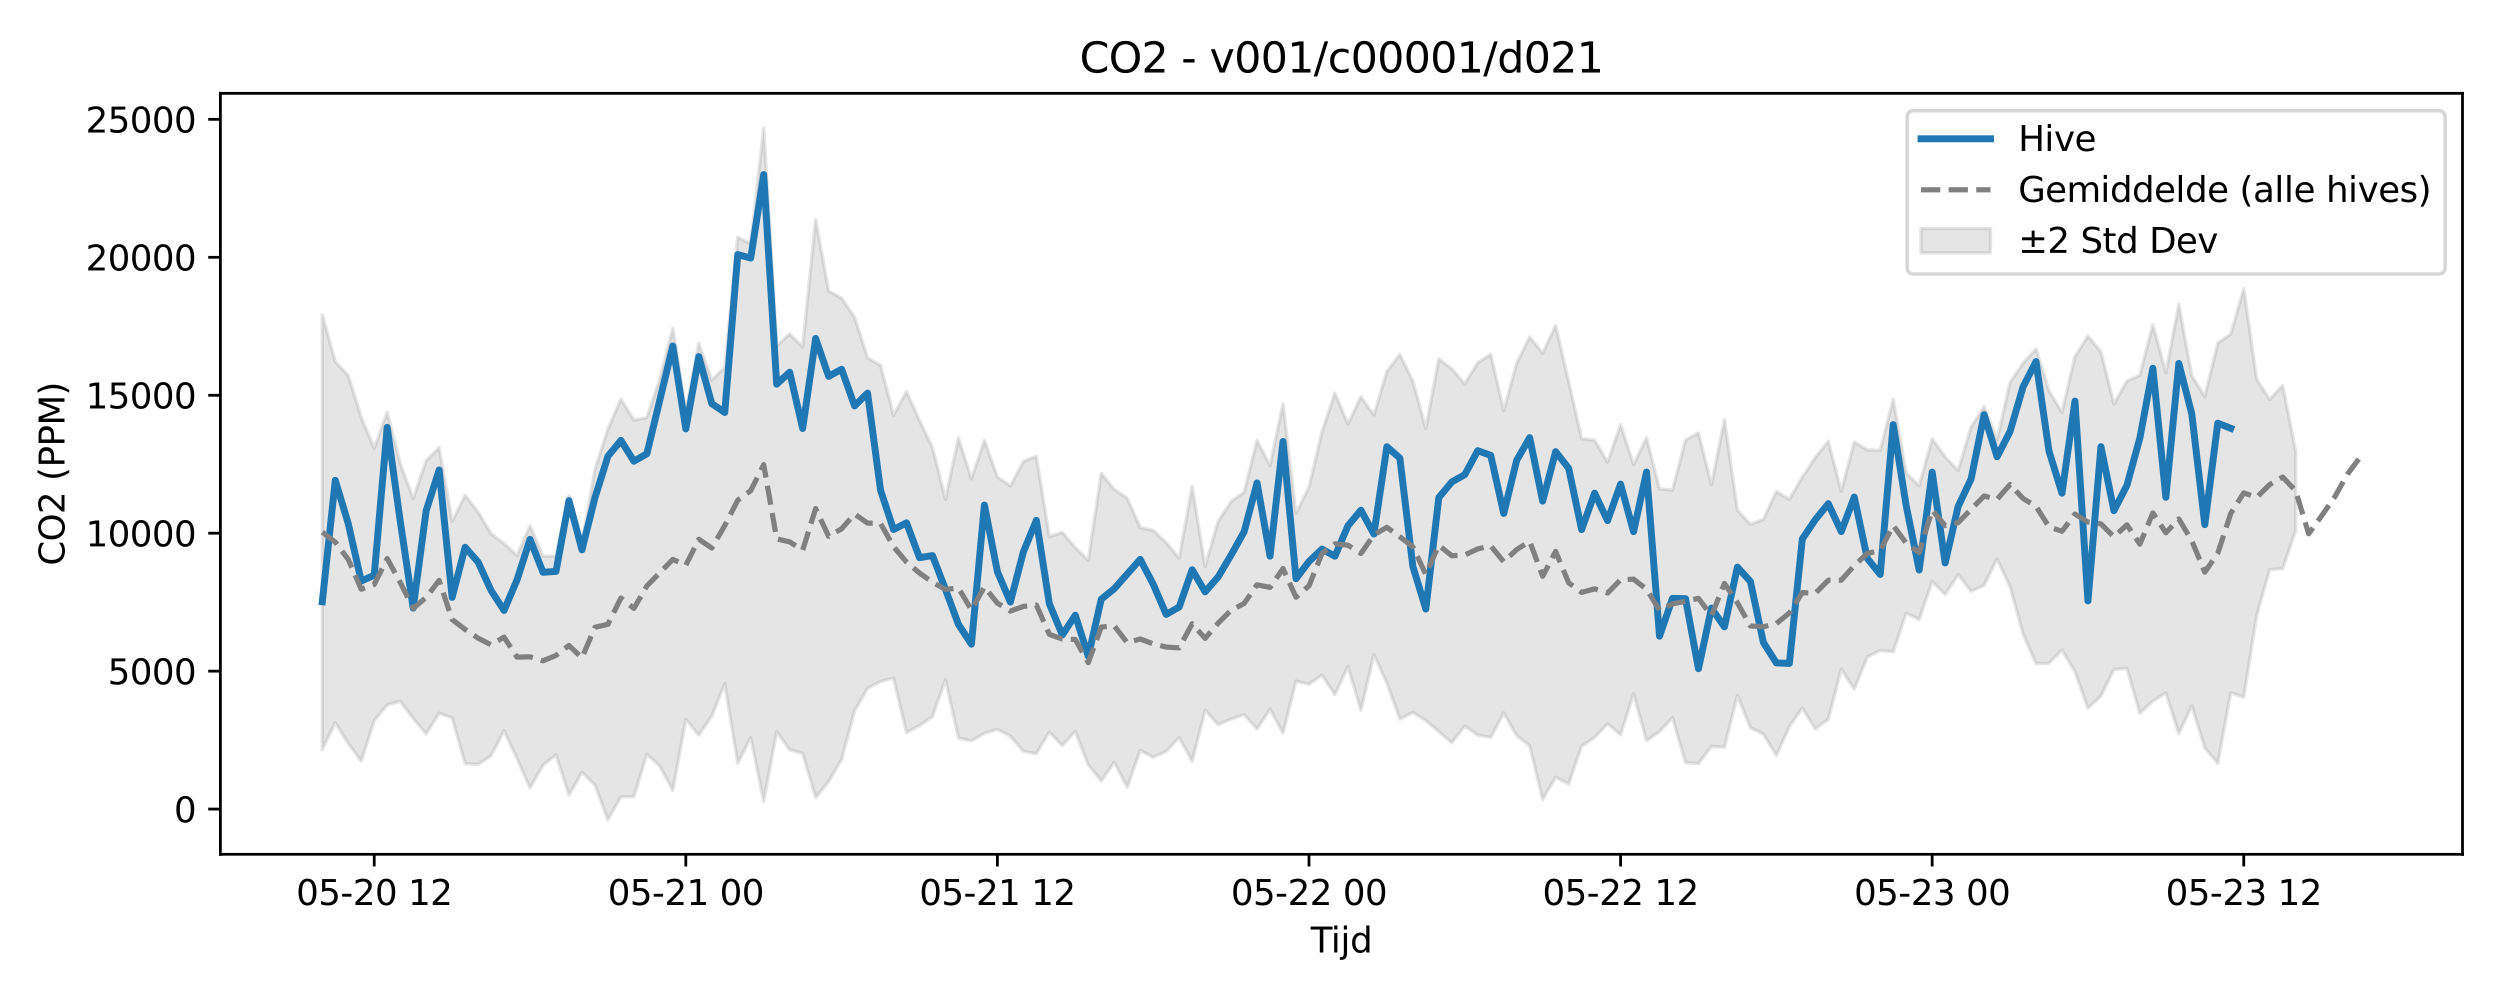 <?xml version="1.0" encoding="utf-8" standalone="no"?>
<!DOCTYPE svg PUBLIC "-//W3C//DTD SVG 1.1//EN"
  "http://www.w3.org/Graphics/SVG/1.1/DTD/svg11.dtd">
<svg xmlns:xlink="http://www.w3.org/1999/xlink" width="720pt" height="288pt" viewBox="0 0 720 288" xmlns="http://www.w3.org/2000/svg" version="1.1">
 <defs>
  <style type="text/css">*{stroke-linejoin: round; stroke-linecap: butt}</style>
 </defs>
 <g id="figure_1">
  <g id="patch_1">
   <path d="M 0 288 
L 720 288 
L 720 0 
L 0 0 
z
" style="fill: #ffffff"/>
  </g>
  <g id="axes_1">
   <g id="patch_2">
    <path d="M 63.47 246.04 
L 709.2 246.04 
L 709.2 26.88 
L 63.47 26.88 
z
" style="fill: #ffffff"/>
   </g>
   <g id="FillBetweenPolyCollection_1">
    <defs>
     <path id="m0774584aab" d="M 92.821 -197.348 
L 92.821 -72.159 
L 96.56 -79.857 
L 100.299 -73.9 
L 104.038 -68.796 
L 107.777 -80.444 
L 111.516 -84.977 
L 115.256 -86.015 
L 118.995 -81.113 
L 122.734 -76.592 
L 126.473 -82.599 
L 130.212 -81.262 
L 133.951 -68.085 
L 137.69 -67.87 
L 141.429 -70.336 
L 145.168 -77.549 
L 148.907 -69.512 
L 152.646 -61.059 
L 156.385 -67.596 
L 160.124 -70.6 
L 163.863 -58.999 
L 167.602 -65.583 
L 171.341 -61.902 
L 175.08 -51.922 
L 178.819 -58.474 
L 182.558 -58.574 
L 186.297 -70.798 
L 190.036 -67.307 
L 193.775 -60.344 
L 197.514 -80.841 
L 201.253 -76.312 
L 204.992 -81.782 
L 208.731 -91.081 
L 212.47 -68.21 
L 216.209 -75.585 
L 219.948 -57.185 
L 223.687 -77.263 
L 227.426 -72.052 
L 231.165 -71.029 
L 234.904 -58.283 
L 238.643 -62.899 
L 242.382 -69.274 
L 246.121 -83.303 
L 249.861 -89.756 
L 253.6 -91.736 
L 257.339 -92.7 
L 261.078 -77.012 
L 264.817 -79.043 
L 268.556 -81.582 
L 272.295 -92.284 
L 276.034 -75.438 
L 279.773 -74.632 
L 283.512 -76.808 
L 287.251 -77.941 
L 290.99 -75.975 
L 294.729 -71.598 
L 298.468 -70.934 
L 302.207 -77.173 
L 305.946 -73.251 
L 309.685 -77.37 
L 313.424 -67.697 
L 317.163 -63.11 
L 320.902 -68.499 
L 324.641 -61.257 
L 328.38 -71.893 
L 332.119 -69.884 
L 335.858 -71.6 
L 339.597 -75.577 
L 343.336 -68.783 
L 347.075 -83.441 
L 350.814 -79.294 
L 354.553 -80.9 
L 358.292 -82.152 
L 362.031 -78.029 
L 365.77 -83.745 
L 369.509 -76.859 
L 373.248 -91.837 
L 376.987 -90.915 
L 380.726 -93.556 
L 384.465 -87.937 
L 388.205 -96.091 
L 391.944 -83.481 
L 395.683 -99.398 
L 399.422 -91.257 
L 403.161 -80.893 
L 406.9 -82.843 
L 410.639 -80.51 
L 414.378 -77.289 
L 418.117 -74.078 
L 421.856 -78.895 
L 425.595 -76.293 
L 429.334 -75.614 
L 433.073 -82.674 
L 436.812 -76.112 
L 440.551 -73.192 
L 444.29 -57.764 
L 448.029 -64.152 
L 451.768 -62.203 
L 455.507 -73.1 
L 459.246 -75.61 
L 462.985 -79.529 
L 466.724 -76.381 
L 470.463 -88.206 
L 474.202 -74.687 
L 477.941 -77.323 
L 481.68 -81.313 
L 485.419 -68.361 
L 489.158 -68.074 
L 492.897 -73.038 
L 496.636 -72.796 
L 500.375 -87.736 
L 504.114 -78.456 
L 507.853 -76.563 
L 511.592 -70.4 
L 515.331 -78.723 
L 519.07 -84.074 
L 522.809 -78.067 
L 526.549 -80.875 
L 530.288 -95.287 
L 534.027 -89.508 
L 537.766 -98.753 
L 541.505 -100.675 
L 545.244 -100.31 
L 548.983 -111.386 
L 552.722 -109.603 
L 556.461 -120.545 
L 560.2 -116.781 
L 563.939 -122.515 
L 567.678 -117.712 
L 571.417 -119.445 
L 575.156 -127.027 
L 578.895 -119.003 
L 582.634 -105.485 
L 586.373 -96.894 
L 590.112 -96.974 
L 593.851 -100.795 
L 597.59 -94.563 
L 601.329 -84.042 
L 605.068 -87.558 
L 608.807 -95.163 
L 612.546 -95.51 
L 616.285 -82.598 
L 620.024 -86.057 
L 623.763 -88.437 
L 627.502 -76.693 
L 631.241 -84.758 
L 634.98 -72.583 
L 638.719 -68.153 
L 642.458 -88.482 
L 646.197 -87.21 
L 649.936 -110.799 
L 653.675 -123.943 
L 657.414 -124.23 
L 661.154 -135.185 
L 661.154 -158.055 
L 661.154 -158.055 
L 657.414 -176.998 
L 653.675 -172.966 
L 649.936 -178.722 
L 646.197 -204.891 
L 642.458 -191.78 
L 638.719 -189.149 
L 634.98 -173.819 
L 631.241 -179.712 
L 627.502 -200.389 
L 623.763 -180.67 
L 620.024 -194.494 
L 616.285 -179.974 
L 612.546 -178.218 
L 608.807 -171.608 
L 605.068 -186.688 
L 601.329 -191.237 
L 597.59 -185.329 
L 593.851 -169.21 
L 590.112 -175.492 
L 586.373 -187.507 
L 582.634 -183.383 
L 578.895 -177.898 
L 575.156 -161.357 
L 571.417 -170.859 
L 567.678 -165.045 
L 563.939 -152.453 
L 560.2 -156.464 
L 556.461 -161.631 
L 552.722 -148.089 
L 548.983 -151.726 
L 545.244 -173 
L 541.505 -158.283 
L 537.766 -158.438 
L 534.027 -160.697 
L 530.288 -146.526 
L 526.549 -160.918 
L 522.809 -156.224 
L 519.07 -150.588 
L 515.331 -144.183 
L 511.592 -146.429 
L 507.853 -138.442 
L 504.114 -136.995 
L 500.375 -141.054 
L 496.636 -167.151 
L 492.897 -148.317 
L 489.158 -163.293 
L 485.419 -161.252 
L 481.68 -146.895 
L 477.941 -147.174 
L 474.202 -161.939 
L 470.463 -154.189 
L 466.724 -165.699 
L 462.985 -154.893 
L 459.246 -161.218 
L 455.507 -161.662 
L 451.768 -178.136 
L 448.029 -194.234 
L 444.29 -186.279 
L 440.551 -190.959 
L 436.812 -183.366 
L 433.073 -169.753 
L 429.334 -185.963 
L 425.595 -183.54 
L 421.856 -177.44 
L 418.117 -181.798 
L 414.378 -184.623 
L 410.639 -164.615 
L 406.9 -178.23 
L 403.161 -185.917 
L 399.422 -181.015 
L 395.683 -168.493 
L 391.944 -173.719 
L 388.205 -165.903 
L 384.465 -174.798 
L 380.726 -163.606 
L 376.987 -147.669 
L 373.248 -140.154 
L 369.509 -171.623 
L 365.77 -153.912 
L 362.031 -161.13 
L 358.292 -146.225 
L 354.553 -143.587 
L 350.814 -137.784 
L 347.075 -124.871 
L 343.336 -147.904 
L 339.597 -127.271 
L 335.858 -131.686 
L 332.119 -135.248 
L 328.38 -136.066 
L 324.641 -144.53 
L 320.902 -147.051 
L 317.163 -151.694 
L 313.424 -126.619 
L 309.685 -130.286 
L 305.946 -134.681 
L 302.207 -133.433 
L 298.468 -156.575 
L 294.729 -155.11 
L 290.99 -148.041 
L 287.251 -150.646 
L 283.512 -161.128 
L 279.773 -150.08 
L 276.034 -161.858 
L 272.295 -144.215 
L 268.556 -159.091 
L 264.817 -166.874 
L 261.078 -175.227 
L 257.339 -168.404 
L 253.6 -182.761 
L 249.861 -184.922 
L 246.121 -196.602 
L 242.382 -202.139 
L 238.643 -204.184 
L 234.904 -224.78 
L 231.165 -188.059 
L 227.426 -191.837 
L 223.687 -188.343 
L 219.948 -251.158 
L 216.209 -217.798 
L 212.47 -219.652 
L 208.731 -182.196 
L 204.992 -178.53 
L 201.253 -189.09 
L 197.514 -169.601 
L 193.775 -193.434 
L 190.036 -178.848 
L 186.297 -167.716 
L 182.558 -166.993 
L 178.819 -173.071 
L 175.08 -164.456 
L 171.341 -152.783 
L 167.602 -131.443 
L 163.863 -145.233 
L 160.124 -127.873 
L 156.385 -127.759 
L 152.646 -136.617 
L 148.907 -127.997 
L 145.168 -131.481 
L 141.429 -134.287 
L 137.69 -140.555 
L 133.951 -145.358 
L 130.212 -137.876 
L 126.473 -159.082 
L 122.734 -155.326 
L 118.995 -144.399 
L 115.256 -154.529 
L 111.516 -169.269 
L 107.777 -158.901 
L 104.038 -167.829 
L 100.299 -179.867 
L 96.56 -183.869 
L 92.821 -197.348 
z
" style="stroke: #808080; stroke-opacity: 0.2"/>
    </defs>
    <g clip-path="url(#p666ee26bbd)">
     <use xlink:href="#m0774584aab" x="0" y="288" style="fill: #808080; fill-opacity: 0.2; stroke: #808080; stroke-opacity: 0.2"/>
    </g>
   </g>
   <g id="matplotlib.axis_1">
    <g id="xtick_1">
     <g id="line2d_1">
      <defs>
       <path id="m7e2623f4a5" d="M 0 0 
L 0 3.5 
" style="stroke: #000000; stroke-width: 0.8"/>
      </defs>
      <g>
       <use xlink:href="#m7e2623f4a5" x="107.777" y="246.04" style="stroke: #000000; stroke-width: 0.8"/>
      </g>
     </g>
     <g id="text_1">
      <!-- 05-20 12 -->
      <g transform="translate(85.297 260.638) scale(0.1 -0.1)">
       <defs>
        <path id="DejaVuSans-30" d="M 2034 4250 
Q 1547 4250 1301 3770 
Q 1056 3291 1056 2328 
Q 1056 1369 1301 889 
Q 1547 409 2034 409 
Q 2525 409 2770 889 
Q 3016 1369 3016 2328 
Q 3016 3291 2770 3770 
Q 2525 4250 2034 4250 
z
M 2034 4750 
Q 2819 4750 3233 4129 
Q 3647 3509 3647 2328 
Q 3647 1150 3233 529 
Q 2819 -91 2034 -91 
Q 1250 -91 836 529 
Q 422 1150 422 2328 
Q 422 3509 836 4129 
Q 1250 4750 2034 4750 
z
" transform="scale(0.016)"/>
        <path id="DejaVuSans-35" d="M 691 4666 
L 3169 4666 
L 3169 4134 
L 1269 4134 
L 1269 2991 
Q 1406 3038 1543 3061 
Q 1681 3084 1819 3084 
Q 2600 3084 3056 2656 
Q 3513 2228 3513 1497 
Q 3513 744 3044 326 
Q 2575 -91 1722 -91 
Q 1428 -91 1123 -41 
Q 819 9 494 109 
L 494 744 
Q 775 591 1075 516 
Q 1375 441 1709 441 
Q 2250 441 2565 725 
Q 2881 1009 2881 1497 
Q 2881 1984 2565 2268 
Q 2250 2553 1709 2553 
Q 1456 2553 1204 2497 
Q 953 2441 691 2322 
L 691 4666 
z
" transform="scale(0.016)"/>
        <path id="DejaVuSans-2d" d="M 313 2009 
L 1997 2009 
L 1997 1497 
L 313 1497 
L 313 2009 
z
" transform="scale(0.016)"/>
        <path id="DejaVuSans-32" d="M 1228 531 
L 3431 531 
L 3431 0 
L 469 0 
L 469 531 
Q 828 903 1448 1529 
Q 2069 2156 2228 2338 
Q 2531 2678 2651 2914 
Q 2772 3150 2772 3378 
Q 2772 3750 2511 3984 
Q 2250 4219 1831 4219 
Q 1534 4219 1204 4116 
Q 875 4013 500 3803 
L 500 4441 
Q 881 4594 1212 4672 
Q 1544 4750 1819 4750 
Q 2544 4750 2975 4387 
Q 3406 4025 3406 3419 
Q 3406 3131 3298 2873 
Q 3191 2616 2906 2266 
Q 2828 2175 2409 1742 
Q 1991 1309 1228 531 
z
" transform="scale(0.016)"/>
        <path id="DejaVuSans-20" transform="scale(0.016)"/>
        <path id="DejaVuSans-31" d="M 794 531 
L 1825 531 
L 1825 4091 
L 703 3866 
L 703 4441 
L 1819 4666 
L 2450 4666 
L 2450 531 
L 3481 531 
L 3481 0 
L 794 0 
L 794 531 
z
" transform="scale(0.016)"/>
       </defs>
       <use xlink:href="#DejaVuSans-30"/>
       <use xlink:href="#DejaVuSans-35" transform="translate(63.623 0)"/>
       <use xlink:href="#DejaVuSans-2d" transform="translate(127.246 0)"/>
       <use xlink:href="#DejaVuSans-32" transform="translate(163.33 0)"/>
       <use xlink:href="#DejaVuSans-30" transform="translate(226.953 0)"/>
       <use xlink:href="#DejaVuSans-20" transform="translate(290.576 0)"/>
       <use xlink:href="#DejaVuSans-31" transform="translate(322.363 0)"/>
       <use xlink:href="#DejaVuSans-32" transform="translate(385.986 0)"/>
      </g>
     </g>
    </g>
    <g id="xtick_2">
     <g id="line2d_2">
      <g>
       <use xlink:href="#m7e2623f4a5" x="197.514" y="246.04" style="stroke: #000000; stroke-width: 0.8"/>
      </g>
     </g>
     <g id="text_2">
      <!-- 05-21 00 -->
      <g transform="translate(175.034 260.638) scale(0.1 -0.1)">
       <use xlink:href="#DejaVuSans-30"/>
       <use xlink:href="#DejaVuSans-35" transform="translate(63.623 0)"/>
       <use xlink:href="#DejaVuSans-2d" transform="translate(127.246 0)"/>
       <use xlink:href="#DejaVuSans-32" transform="translate(163.33 0)"/>
       <use xlink:href="#DejaVuSans-31" transform="translate(226.953 0)"/>
       <use xlink:href="#DejaVuSans-20" transform="translate(290.576 0)"/>
       <use xlink:href="#DejaVuSans-30" transform="translate(322.363 0)"/>
       <use xlink:href="#DejaVuSans-30" transform="translate(385.986 0)"/>
      </g>
     </g>
    </g>
    <g id="xtick_3">
     <g id="line2d_3">
      <g>
       <use xlink:href="#m7e2623f4a5" x="287.251" y="246.04" style="stroke: #000000; stroke-width: 0.8"/>
      </g>
     </g>
     <g id="text_3">
      <!-- 05-21 12 -->
      <g transform="translate(264.77 260.638) scale(0.1 -0.1)">
       <use xlink:href="#DejaVuSans-30"/>
       <use xlink:href="#DejaVuSans-35" transform="translate(63.623 0)"/>
       <use xlink:href="#DejaVuSans-2d" transform="translate(127.246 0)"/>
       <use xlink:href="#DejaVuSans-32" transform="translate(163.33 0)"/>
       <use xlink:href="#DejaVuSans-31" transform="translate(226.953 0)"/>
       <use xlink:href="#DejaVuSans-20" transform="translate(290.576 0)"/>
       <use xlink:href="#DejaVuSans-31" transform="translate(322.363 0)"/>
       <use xlink:href="#DejaVuSans-32" transform="translate(385.986 0)"/>
      </g>
     </g>
    </g>
    <g id="xtick_4">
     <g id="line2d_4">
      <g>
       <use xlink:href="#m7e2623f4a5" x="376.987" y="246.04" style="stroke: #000000; stroke-width: 0.8"/>
      </g>
     </g>
     <g id="text_4">
      <!-- 05-22 00 -->
      <g transform="translate(354.507 260.638) scale(0.1 -0.1)">
       <use xlink:href="#DejaVuSans-30"/>
       <use xlink:href="#DejaVuSans-35" transform="translate(63.623 0)"/>
       <use xlink:href="#DejaVuSans-2d" transform="translate(127.246 0)"/>
       <use xlink:href="#DejaVuSans-32" transform="translate(163.33 0)"/>
       <use xlink:href="#DejaVuSans-32" transform="translate(226.953 0)"/>
       <use xlink:href="#DejaVuSans-20" transform="translate(290.576 0)"/>
       <use xlink:href="#DejaVuSans-30" transform="translate(322.363 0)"/>
       <use xlink:href="#DejaVuSans-30" transform="translate(385.986 0)"/>
      </g>
     </g>
    </g>
    <g id="xtick_5">
     <g id="line2d_5">
      <g>
       <use xlink:href="#m7e2623f4a5" x="466.724" y="246.04" style="stroke: #000000; stroke-width: 0.8"/>
      </g>
     </g>
     <g id="text_5">
      <!-- 05-22 12 -->
      <g transform="translate(444.244 260.638) scale(0.1 -0.1)">
       <use xlink:href="#DejaVuSans-30"/>
       <use xlink:href="#DejaVuSans-35" transform="translate(63.623 0)"/>
       <use xlink:href="#DejaVuSans-2d" transform="translate(127.246 0)"/>
       <use xlink:href="#DejaVuSans-32" transform="translate(163.33 0)"/>
       <use xlink:href="#DejaVuSans-32" transform="translate(226.953 0)"/>
       <use xlink:href="#DejaVuSans-20" transform="translate(290.576 0)"/>
       <use xlink:href="#DejaVuSans-31" transform="translate(322.363 0)"/>
       <use xlink:href="#DejaVuSans-32" transform="translate(385.986 0)"/>
      </g>
     </g>
    </g>
    <g id="xtick_6">
     <g id="line2d_6">
      <g>
       <use xlink:href="#m7e2623f4a5" x="556.461" y="246.04" style="stroke: #000000; stroke-width: 0.8"/>
      </g>
     </g>
     <g id="text_6">
      <!-- 05-23 00 -->
      <g transform="translate(533.98 260.638) scale(0.1 -0.1)">
       <defs>
        <path id="DejaVuSans-33" d="M 2597 2516 
Q 3050 2419 3304 2112 
Q 3559 1806 3559 1356 
Q 3559 666 3084 287 
Q 2609 -91 1734 -91 
Q 1441 -91 1130 -33 
Q 819 25 488 141 
L 488 750 
Q 750 597 1062 519 
Q 1375 441 1716 441 
Q 2309 441 2620 675 
Q 2931 909 2931 1356 
Q 2931 1769 2642 2001 
Q 2353 2234 1838 2234 
L 1294 2234 
L 1294 2753 
L 1863 2753 
Q 2328 2753 2575 2939 
Q 2822 3125 2822 3475 
Q 2822 3834 2567 4026 
Q 2313 4219 1838 4219 
Q 1578 4219 1281 4162 
Q 984 4106 628 3988 
L 628 4550 
Q 988 4650 1302 4700 
Q 1616 4750 1894 4750 
Q 2613 4750 3031 4423 
Q 3450 4097 3450 3541 
Q 3450 3153 3228 2886 
Q 3006 2619 2597 2516 
z
" transform="scale(0.016)"/>
       </defs>
       <use xlink:href="#DejaVuSans-30"/>
       <use xlink:href="#DejaVuSans-35" transform="translate(63.623 0)"/>
       <use xlink:href="#DejaVuSans-2d" transform="translate(127.246 0)"/>
       <use xlink:href="#DejaVuSans-32" transform="translate(163.33 0)"/>
       <use xlink:href="#DejaVuSans-33" transform="translate(226.953 0)"/>
       <use xlink:href="#DejaVuSans-20" transform="translate(290.576 0)"/>
       <use xlink:href="#DejaVuSans-30" transform="translate(322.363 0)"/>
       <use xlink:href="#DejaVuSans-30" transform="translate(385.986 0)"/>
      </g>
     </g>
    </g>
    <g id="xtick_7">
     <g id="line2d_7">
      <g>
       <use xlink:href="#m7e2623f4a5" x="646.197" y="246.04" style="stroke: #000000; stroke-width: 0.8"/>
      </g>
     </g>
     <g id="text_7">
      <!-- 05-23 12 -->
      <g transform="translate(623.717 260.638) scale(0.1 -0.1)">
       <use xlink:href="#DejaVuSans-30"/>
       <use xlink:href="#DejaVuSans-35" transform="translate(63.623 0)"/>
       <use xlink:href="#DejaVuSans-2d" transform="translate(127.246 0)"/>
       <use xlink:href="#DejaVuSans-32" transform="translate(163.33 0)"/>
       <use xlink:href="#DejaVuSans-33" transform="translate(226.953 0)"/>
       <use xlink:href="#DejaVuSans-20" transform="translate(290.576 0)"/>
       <use xlink:href="#DejaVuSans-31" transform="translate(322.363 0)"/>
       <use xlink:href="#DejaVuSans-32" transform="translate(385.986 0)"/>
      </g>
     </g>
    </g>
    <g id="text_8">
     <!-- Tijd -->
     <g transform="translate(377.485 274.317) scale(0.1 -0.1)">
      <defs>
       <path id="DejaVuSans-54" d="M -19 4666 
L 3928 4666 
L 3928 4134 
L 2272 4134 
L 2272 0 
L 1638 0 
L 1638 4134 
L -19 4134 
L -19 4666 
z
" transform="scale(0.016)"/>
       <path id="DejaVuSans-69" d="M 603 3500 
L 1178 3500 
L 1178 0 
L 603 0 
L 603 3500 
z
M 603 4863 
L 1178 4863 
L 1178 4134 
L 603 4134 
L 603 4863 
z
" transform="scale(0.016)"/>
       <path id="DejaVuSans-6a" d="M 603 3500 
L 1178 3500 
L 1178 -63 
Q 1178 -731 923 -1031 
Q 669 -1331 103 -1331 
L -116 -1331 
L -116 -844 
L 38 -844 
Q 366 -844 484 -692 
Q 603 -541 603 -63 
L 603 3500 
z
M 603 4863 
L 1178 4863 
L 1178 4134 
L 603 4134 
L 603 4863 
z
" transform="scale(0.016)"/>
       <path id="DejaVuSans-64" d="M 2906 2969 
L 2906 4863 
L 3481 4863 
L 3481 0 
L 2906 0 
L 2906 525 
Q 2725 213 2448 61 
Q 2172 -91 1784 -91 
Q 1150 -91 751 415 
Q 353 922 353 1747 
Q 353 2572 751 3078 
Q 1150 3584 1784 3584 
Q 2172 3584 2448 3432 
Q 2725 3281 2906 2969 
z
M 947 1747 
Q 947 1113 1208 752 
Q 1469 391 1925 391 
Q 2381 391 2643 752 
Q 2906 1113 2906 1747 
Q 2906 2381 2643 2742 
Q 2381 3103 1925 3103 
Q 1469 3103 1208 2742 
Q 947 2381 947 1747 
z
" transform="scale(0.016)"/>
      </defs>
      <use xlink:href="#DejaVuSans-54"/>
      <use xlink:href="#DejaVuSans-69" transform="translate(57.959 0)"/>
      <use xlink:href="#DejaVuSans-6a" transform="translate(85.742 0)"/>
      <use xlink:href="#DejaVuSans-64" transform="translate(113.525 0)"/>
     </g>
    </g>
   </g>
   <g id="matplotlib.axis_2">
    <g id="ytick_1">
     <g id="line2d_8">
      <defs>
       <path id="m928f79d0ec" d="M 0 0 
L -3.5 0 
" style="stroke: #000000; stroke-width: 0.8"/>
      </defs>
      <g>
       <use xlink:href="#m928f79d0ec" x="63.47" y="233.017" style="stroke: #000000; stroke-width: 0.8"/>
      </g>
     </g>
     <g id="text_9">
      <!-- 0 -->
      <g transform="translate(50.108 236.816) scale(0.1 -0.1)">
       <use xlink:href="#DejaVuSans-30"/>
      </g>
     </g>
    </g>
    <g id="ytick_2">
     <g id="line2d_9">
      <g>
       <use xlink:href="#m928f79d0ec" x="63.47" y="193.288" style="stroke: #000000; stroke-width: 0.8"/>
      </g>
     </g>
     <g id="text_10">
      <!-- 5000 -->
      <g transform="translate(31.02 197.087) scale(0.1 -0.1)">
       <use xlink:href="#DejaVuSans-35"/>
       <use xlink:href="#DejaVuSans-30" transform="translate(63.623 0)"/>
       <use xlink:href="#DejaVuSans-30" transform="translate(127.246 0)"/>
       <use xlink:href="#DejaVuSans-30" transform="translate(190.869 0)"/>
      </g>
     </g>
    </g>
    <g id="ytick_3">
     <g id="line2d_10">
      <g>
       <use xlink:href="#m928f79d0ec" x="63.47" y="153.559" style="stroke: #000000; stroke-width: 0.8"/>
      </g>
     </g>
     <g id="text_11">
      <!-- 10000 -->
      <g transform="translate(24.657 157.359) scale(0.1 -0.1)">
       <use xlink:href="#DejaVuSans-31"/>
       <use xlink:href="#DejaVuSans-30" transform="translate(63.623 0)"/>
       <use xlink:href="#DejaVuSans-30" transform="translate(127.246 0)"/>
       <use xlink:href="#DejaVuSans-30" transform="translate(190.869 0)"/>
       <use xlink:href="#DejaVuSans-30" transform="translate(254.492 0)"/>
      </g>
     </g>
    </g>
    <g id="ytick_4">
     <g id="line2d_11">
      <g>
       <use xlink:href="#m928f79d0ec" x="63.47" y="113.831" style="stroke: #000000; stroke-width: 0.8"/>
      </g>
     </g>
     <g id="text_12">
      <!-- 15000 -->
      <g transform="translate(24.657 117.63) scale(0.1 -0.1)">
       <use xlink:href="#DejaVuSans-31"/>
       <use xlink:href="#DejaVuSans-35" transform="translate(63.623 0)"/>
       <use xlink:href="#DejaVuSans-30" transform="translate(127.246 0)"/>
       <use xlink:href="#DejaVuSans-30" transform="translate(190.869 0)"/>
       <use xlink:href="#DejaVuSans-30" transform="translate(254.492 0)"/>
      </g>
     </g>
    </g>
    <g id="ytick_5">
     <g id="line2d_12">
      <g>
       <use xlink:href="#m928f79d0ec" x="63.47" y="74.102" style="stroke: #000000; stroke-width: 0.8"/>
      </g>
     </g>
     <g id="text_13">
      <!-- 20000 -->
      <g transform="translate(24.657 77.902) scale(0.1 -0.1)">
       <use xlink:href="#DejaVuSans-32"/>
       <use xlink:href="#DejaVuSans-30" transform="translate(63.623 0)"/>
       <use xlink:href="#DejaVuSans-30" transform="translate(127.246 0)"/>
       <use xlink:href="#DejaVuSans-30" transform="translate(190.869 0)"/>
       <use xlink:href="#DejaVuSans-30" transform="translate(254.492 0)"/>
      </g>
     </g>
    </g>
    <g id="ytick_6">
     <g id="line2d_13">
      <g>
       <use xlink:href="#m928f79d0ec" x="63.47" y="34.374" style="stroke: #000000; stroke-width: 0.8"/>
      </g>
     </g>
     <g id="text_14">
      <!-- 25000 -->
      <g transform="translate(24.657 38.173) scale(0.1 -0.1)">
       <use xlink:href="#DejaVuSans-32"/>
       <use xlink:href="#DejaVuSans-35" transform="translate(63.623 0)"/>
       <use xlink:href="#DejaVuSans-30" transform="translate(127.246 0)"/>
       <use xlink:href="#DejaVuSans-30" transform="translate(190.869 0)"/>
       <use xlink:href="#DejaVuSans-30" transform="translate(254.492 0)"/>
      </g>
     </g>
    </g>
    <g id="text_15">
     <!-- CO2 (PPM) -->
     <g transform="translate(18.578 162.903) rotate(-90) scale(0.1 -0.1)">
      <defs>
       <path id="DejaVuSans-43" d="M 4122 4306 
L 4122 3641 
Q 3803 3938 3442 4084 
Q 3081 4231 2675 4231 
Q 1875 4231 1450 3742 
Q 1025 3253 1025 2328 
Q 1025 1406 1450 917 
Q 1875 428 2675 428 
Q 3081 428 3442 575 
Q 3803 722 4122 1019 
L 4122 359 
Q 3791 134 3420 21 
Q 3050 -91 2638 -91 
Q 1578 -91 968 557 
Q 359 1206 359 2328 
Q 359 3453 968 4101 
Q 1578 4750 2638 4750 
Q 3056 4750 3426 4639 
Q 3797 4528 4122 4306 
z
" transform="scale(0.016)"/>
       <path id="DejaVuSans-4f" d="M 2522 4238 
Q 1834 4238 1429 3725 
Q 1025 3213 1025 2328 
Q 1025 1447 1429 934 
Q 1834 422 2522 422 
Q 3209 422 3611 934 
Q 4013 1447 4013 2328 
Q 4013 3213 3611 3725 
Q 3209 4238 2522 4238 
z
M 2522 4750 
Q 3503 4750 4090 4092 
Q 4678 3434 4678 2328 
Q 4678 1225 4090 567 
Q 3503 -91 2522 -91 
Q 1538 -91 948 565 
Q 359 1222 359 2328 
Q 359 3434 948 4092 
Q 1538 4750 2522 4750 
z
" transform="scale(0.016)"/>
       <path id="DejaVuSans-28" d="M 1984 4856 
Q 1566 4138 1362 3434 
Q 1159 2731 1159 2009 
Q 1159 1288 1364 580 
Q 1569 -128 1984 -844 
L 1484 -844 
Q 1016 -109 783 600 
Q 550 1309 550 2009 
Q 550 2706 781 3412 
Q 1013 4119 1484 4856 
L 1984 4856 
z
" transform="scale(0.016)"/>
       <path id="DejaVuSans-50" d="M 1259 4147 
L 1259 2394 
L 2053 2394 
Q 2494 2394 2734 2622 
Q 2975 2850 2975 3272 
Q 2975 3691 2734 3919 
Q 2494 4147 2053 4147 
L 1259 4147 
z
M 628 4666 
L 2053 4666 
Q 2838 4666 3239 4311 
Q 3641 3956 3641 3272 
Q 3641 2581 3239 2228 
Q 2838 1875 2053 1875 
L 1259 1875 
L 1259 0 
L 628 0 
L 628 4666 
z
" transform="scale(0.016)"/>
       <path id="DejaVuSans-4d" d="M 628 4666 
L 1569 4666 
L 2759 1491 
L 3956 4666 
L 4897 4666 
L 4897 0 
L 4281 0 
L 4281 4097 
L 3078 897 
L 2444 897 
L 1241 4097 
L 1241 0 
L 628 0 
L 628 4666 
z
" transform="scale(0.016)"/>
       <path id="DejaVuSans-29" d="M 513 4856 
L 1013 4856 
Q 1481 4119 1714 3412 
Q 1947 2706 1947 2009 
Q 1947 1309 1714 600 
Q 1481 -109 1013 -844 
L 513 -844 
Q 928 -128 1133 580 
Q 1338 1288 1338 2009 
Q 1338 2731 1133 3434 
Q 928 4138 513 4856 
z
" transform="scale(0.016)"/>
      </defs>
      <use xlink:href="#DejaVuSans-43"/>
      <use xlink:href="#DejaVuSans-4f" transform="translate(69.824 0)"/>
      <use xlink:href="#DejaVuSans-32" transform="translate(148.535 0)"/>
      <use xlink:href="#DejaVuSans-20" transform="translate(212.158 0)"/>
      <use xlink:href="#DejaVuSans-28" transform="translate(243.945 0)"/>
      <use xlink:href="#DejaVuSans-50" transform="translate(282.959 0)"/>
      <use xlink:href="#DejaVuSans-50" transform="translate(343.262 0)"/>
      <use xlink:href="#DejaVuSans-4d" transform="translate(403.564 0)"/>
      <use xlink:href="#DejaVuSans-29" transform="translate(489.844 0)"/>
     </g>
    </g>
   </g>
   <g id="line2d_14">
    <path d="M 92.821 173.316 
L 96.56 138.335 
L 100.299 150.83 
L 104.038 167.353 
L 107.777 165.649 
L 111.516 123.08 
L 115.256 150.016 
L 118.995 175.132 
L 122.734 147.097 
L 126.473 135.352 
L 130.212 172.049 
L 133.951 157.62 
L 137.69 161.873 
L 141.429 170.051 
L 145.168 175.807 
L 148.907 166.996 
L 152.646 155.323 
L 156.385 164.822 
L 160.124 164.564 
L 163.863 144.189 
L 167.602 158.348 
L 171.341 143.36 
L 175.08 131.391 
L 178.819 126.835 
L 182.558 132.834 
L 186.297 130.686 
L 193.775 99.658 
L 197.514 123.517 
L 201.253 102.712 
L 204.992 116.236 
L 208.731 118.786 
L 212.47 73.324 
L 216.209 74.317 
L 219.948 50.273 
L 223.687 110.645 
L 227.426 107.188 
L 231.165 123.405 
L 234.904 97.473 
L 238.643 108.385 
L 242.382 106.346 
L 246.121 116.894 
L 249.861 113.216 
L 253.6 141.177 
L 257.339 152.495 
L 261.078 150.585 
L 264.817 160.607 
L 268.556 160.006 
L 272.295 169.737 
L 276.034 179.84 
L 279.773 185.533 
L 283.512 145.455 
L 287.251 164.649 
L 290.99 173.397 
L 294.729 158.951 
L 298.468 149.854 
L 302.207 173.853 
L 305.946 182.861 
L 309.685 177.185 
L 313.424 189.017 
L 317.163 172.581 
L 320.902 169.546 
L 328.38 161.1 
L 332.119 168.246 
L 335.858 176.938 
L 339.597 174.833 
L 343.336 164.088 
L 347.075 170.447 
L 350.814 166.172 
L 354.553 159.863 
L 358.292 153.183 
L 362.031 139.08 
L 365.77 160.181 
L 369.509 127.148 
L 373.248 166.654 
L 376.987 161.714 
L 380.726 158.144 
L 384.465 160.199 
L 388.205 151.419 
L 391.944 146.935 
L 395.683 153.806 
L 399.422 128.652 
L 403.161 131.939 
L 406.9 163.126 
L 410.639 175.402 
L 414.378 143.302 
L 418.117 138.804 
L 421.856 136.699 
L 425.595 129.799 
L 429.334 131.147 
L 433.073 147.878 
L 436.812 132.548 
L 440.551 126.049 
L 444.29 144.315 
L 448.029 130.077 
L 451.768 134.861 
L 455.507 152.521 
L 459.246 142.038 
L 462.985 149.944 
L 466.724 139.429 
L 470.463 153.111 
L 474.202 135.948 
L 477.941 183.225 
L 481.68 172.33 
L 485.419 172.423 
L 489.158 192.586 
L 492.897 175.135 
L 496.636 180.535 
L 500.375 163.333 
L 504.114 167.453 
L 507.853 185.032 
L 511.592 190.912 
L 515.331 191.066 
L 519.07 155.207 
L 522.809 149.655 
L 526.549 145.068 
L 530.288 153.096 
L 534.027 143.153 
L 537.766 160.793 
L 541.505 165.438 
L 545.244 122.288 
L 548.983 145.646 
L 552.722 164.17 
L 556.461 135.994 
L 560.2 162.143 
L 563.939 145.868 
L 567.678 137.938 
L 571.417 119.417 
L 575.156 131.554 
L 578.895 124.282 
L 582.634 111.426 
L 586.373 104.142 
L 590.112 129.921 
L 593.851 142.041 
L 597.59 115.51 
L 601.329 173.066 
L 605.068 128.646 
L 608.807 147.062 
L 612.546 139.79 
L 616.285 126.139 
L 620.024 106.068 
L 623.763 143.225 
L 627.502 104.664 
L 631.241 119.234 
L 634.98 151.1 
L 638.719 121.867 
L 642.458 123.354 
L 642.458 123.354 
" clip-path="url(#p666ee26bbd)" style="fill: none; stroke: #1f77b4; stroke-width: 2; stroke-linecap: square"/>
   </g>
   <g id="line2d_15">
    <path d="M 92.821 153.246 
L 96.56 156.137 
L 100.299 161.116 
L 104.038 169.688 
L 107.777 168.328 
L 111.516 160.877 
L 115.256 167.728 
L 118.995 175.244 
L 122.734 172.041 
L 126.473 167.16 
L 130.212 178.431 
L 133.951 181.279 
L 137.69 183.788 
L 141.429 185.688 
L 145.168 183.485 
L 148.907 189.246 
L 152.646 189.162 
L 156.385 190.323 
L 160.124 188.763 
L 163.863 185.884 
L 167.602 189.487 
L 171.341 180.657 
L 175.08 179.811 
L 178.819 172.227 
L 182.558 175.217 
L 186.297 168.743 
L 193.775 161.111 
L 197.514 162.779 
L 201.253 155.299 
L 204.992 157.844 
L 208.731 151.362 
L 212.47 144.069 
L 216.209 141.308 
L 219.948 133.828 
L 223.687 155.197 
L 227.426 156.055 
L 231.165 158.456 
L 234.904 146.468 
L 238.643 154.458 
L 242.382 152.294 
L 246.121 148.048 
L 249.861 150.661 
L 253.6 150.752 
L 257.339 157.448 
L 261.078 161.88 
L 264.817 165.041 
L 268.556 167.664 
L 272.295 169.751 
L 276.034 169.352 
L 279.773 175.644 
L 283.512 169.032 
L 287.251 173.706 
L 290.99 175.992 
L 294.729 174.646 
L 298.468 174.246 
L 302.207 182.697 
L 305.946 184.034 
L 309.685 184.172 
L 313.424 190.842 
L 317.163 180.598 
L 320.902 180.225 
L 324.641 185.107 
L 328.38 184.02 
L 332.119 185.434 
L 335.858 186.357 
L 339.597 186.576 
L 343.336 179.657 
L 347.075 183.844 
L 350.814 179.461 
L 354.553 175.756 
L 358.292 173.811 
L 362.031 168.421 
L 365.77 169.171 
L 369.509 163.759 
L 373.248 172.004 
L 376.987 168.708 
L 380.726 159.419 
L 384.465 156.632 
L 388.205 157.003 
L 391.944 159.4 
L 395.683 154.055 
L 399.422 151.864 
L 403.161 154.595 
L 406.9 157.463 
L 410.639 165.438 
L 414.378 157.044 
L 418.117 160.062 
L 421.856 159.833 
L 425.595 158.083 
L 429.334 157.212 
L 433.073 161.786 
L 436.812 158.261 
L 440.551 155.925 
L 444.29 165.979 
L 448.029 158.807 
L 451.768 167.831 
L 455.507 170.619 
L 459.246 169.586 
L 462.985 170.789 
L 466.724 166.96 
L 470.463 166.803 
L 474.202 169.687 
L 477.941 175.752 
L 481.68 173.896 
L 485.419 173.193 
L 489.158 172.316 
L 492.897 177.323 
L 496.636 168.027 
L 500.375 173.605 
L 504.114 180.274 
L 507.853 180.498 
L 511.592 179.586 
L 515.331 176.547 
L 519.07 170.669 
L 522.809 170.854 
L 526.549 167.103 
L 530.288 167.093 
L 534.027 162.897 
L 537.766 159.404 
L 541.505 158.521 
L 545.244 151.345 
L 548.983 156.444 
L 552.722 159.154 
L 556.461 146.912 
L 560.2 151.377 
L 563.939 150.516 
L 571.417 142.848 
L 575.156 143.808 
L 578.895 139.549 
L 582.634 143.566 
L 586.373 145.799 
L 590.112 151.767 
L 593.851 152.998 
L 597.59 148.054 
L 601.329 150.361 
L 605.068 150.877 
L 608.807 154.615 
L 612.546 151.136 
L 616.285 156.714 
L 620.024 147.724 
L 623.763 153.446 
L 627.502 149.459 
L 631.241 155.765 
L 634.98 164.799 
L 638.719 159.349 
L 642.458 147.869 
L 646.197 141.949 
L 649.936 143.239 
L 653.675 139.546 
L 657.414 137.386 
L 661.154 141.38 
L 664.893 153.721 
L 668.632 148.548 
L 672.371 143.164 
L 676.11 136.497 
L 679.849 131.51 
L 679.849 131.51 
" clip-path="url(#p666ee26bbd)" style="fill: none; stroke-dasharray: 5.55,2.4; stroke-dashoffset: 0; stroke: #808080; stroke-width: 1.5"/>
   </g>
   <g id="patch_3">
    <path d="M 63.47 246.04 
L 63.47 26.88 
" style="fill: none; stroke: #000000; stroke-width: 0.8; stroke-linejoin: miter; stroke-linecap: square"/>
   </g>
   <g id="patch_4">
    <path d="M 709.2 246.04 
L 709.2 26.88 
" style="fill: none; stroke: #000000; stroke-width: 0.8; stroke-linejoin: miter; stroke-linecap: square"/>
   </g>
   <g id="patch_5">
    <path d="M 63.47 246.04 
L 709.2 246.04 
" style="fill: none; stroke: #000000; stroke-width: 0.8; stroke-linejoin: miter; stroke-linecap: square"/>
   </g>
   <g id="patch_6">
    <path d="M 63.47 26.88 
L 709.2 26.88 
" style="fill: none; stroke: #000000; stroke-width: 0.8; stroke-linejoin: miter; stroke-linecap: square"/>
   </g>
   <g id="text_16">
    <!-- CO2 - v001/c00001/d021 -->
    <g transform="translate(310.932 20.88) scale(0.12 -0.12)">
     <defs>
      <path id="DejaVuSans-76" d="M 191 3500 
L 800 3500 
L 1894 563 
L 2988 3500 
L 3597 3500 
L 2284 0 
L 1503 0 
L 191 3500 
z
" transform="scale(0.016)"/>
      <path id="DejaVuSans-2f" d="M 1625 4666 
L 2156 4666 
L 531 -594 
L 0 -594 
L 1625 4666 
z
" transform="scale(0.016)"/>
      <path id="DejaVuSans-63" d="M 3122 3366 
L 3122 2828 
Q 2878 2963 2633 3030 
Q 2388 3097 2138 3097 
Q 1578 3097 1268 2742 
Q 959 2388 959 1747 
Q 959 1106 1268 751 
Q 1578 397 2138 397 
Q 2388 397 2633 464 
Q 2878 531 3122 666 
L 3122 134 
Q 2881 22 2623 -34 
Q 2366 -91 2075 -91 
Q 1284 -91 818 406 
Q 353 903 353 1747 
Q 353 2603 823 3093 
Q 1294 3584 2113 3584 
Q 2378 3584 2631 3529 
Q 2884 3475 3122 3366 
z
" transform="scale(0.016)"/>
     </defs>
     <use xlink:href="#DejaVuSans-43"/>
     <use xlink:href="#DejaVuSans-4f" transform="translate(69.824 0)"/>
     <use xlink:href="#DejaVuSans-32" transform="translate(148.535 0)"/>
     <use xlink:href="#DejaVuSans-20" transform="translate(212.158 0)"/>
     <use xlink:href="#DejaVuSans-2d" transform="translate(243.945 0)"/>
     <use xlink:href="#DejaVuSans-20" transform="translate(280.029 0)"/>
     <use xlink:href="#DejaVuSans-76" transform="translate(311.816 0)"/>
     <use xlink:href="#DejaVuSans-30" transform="translate(370.996 0)"/>
     <use xlink:href="#DejaVuSans-30" transform="translate(434.619 0)"/>
     <use xlink:href="#DejaVuSans-31" transform="translate(498.242 0)"/>
     <use xlink:href="#DejaVuSans-2f" transform="translate(561.865 0)"/>
     <use xlink:href="#DejaVuSans-63" transform="translate(595.557 0)"/>
     <use xlink:href="#DejaVuSans-30" transform="translate(650.537 0)"/>
     <use xlink:href="#DejaVuSans-30" transform="translate(714.16 0)"/>
     <use xlink:href="#DejaVuSans-30" transform="translate(777.783 0)"/>
     <use xlink:href="#DejaVuSans-30" transform="translate(841.406 0)"/>
     <use xlink:href="#DejaVuSans-31" transform="translate(905.029 0)"/>
     <use xlink:href="#DejaVuSans-2f" transform="translate(968.652 0)"/>
     <use xlink:href="#DejaVuSans-64" transform="translate(1002.344 0)"/>
     <use xlink:href="#DejaVuSans-30" transform="translate(1065.82 0)"/>
     <use xlink:href="#DejaVuSans-32" transform="translate(1129.443 0)"/>
     <use xlink:href="#DejaVuSans-31" transform="translate(1193.066 0)"/>
    </g>
   </g>
   <g id="legend_1">
    <g id="patch_7">
     <path d="M 551.256 78.914 
L 702.2 78.914 
Q 704.2 78.914 704.2 76.914 
L 704.2 33.88 
Q 704.2 31.88 702.2 31.88 
L 551.256 31.88 
Q 549.256 31.88 549.256 33.88 
L 549.256 76.914 
Q 549.256 78.914 551.256 78.914 
z
" style="fill: #ffffff; opacity: 0.8; stroke: #cccccc; stroke-linejoin: miter"/>
    </g>
    <g id="line2d_16">
     <path d="M 553.256 39.978 
L 563.256 39.978 
L 573.256 39.978 
" style="fill: none; stroke: #1f77b4; stroke-width: 2; stroke-linecap: square"/>
    </g>
    <g id="text_17">
     <!-- Hive -->
     <g transform="translate(581.256 43.478) scale(0.1 -0.1)">
      <defs>
       <path id="DejaVuSans-48" d="M 628 4666 
L 1259 4666 
L 1259 2753 
L 3553 2753 
L 3553 4666 
L 4184 4666 
L 4184 0 
L 3553 0 
L 3553 2222 
L 1259 2222 
L 1259 0 
L 628 0 
L 628 4666 
z
" transform="scale(0.016)"/>
       <path id="DejaVuSans-65" d="M 3597 1894 
L 3597 1613 
L 953 1613 
Q 991 1019 1311 708 
Q 1631 397 2203 397 
Q 2534 397 2845 478 
Q 3156 559 3463 722 
L 3463 178 
Q 3153 47 2828 -22 
Q 2503 -91 2169 -91 
Q 1331 -91 842 396 
Q 353 884 353 1716 
Q 353 2575 817 3079 
Q 1281 3584 2069 3584 
Q 2775 3584 3186 3129 
Q 3597 2675 3597 1894 
z
M 3022 2063 
Q 3016 2534 2758 2815 
Q 2500 3097 2075 3097 
Q 1594 3097 1305 2825 
Q 1016 2553 972 2059 
L 3022 2063 
z
" transform="scale(0.016)"/>
      </defs>
      <use xlink:href="#DejaVuSans-48"/>
      <use xlink:href="#DejaVuSans-69" transform="translate(75.195 0)"/>
      <use xlink:href="#DejaVuSans-76" transform="translate(102.979 0)"/>
      <use xlink:href="#DejaVuSans-65" transform="translate(162.158 0)"/>
     </g>
    </g>
    <g id="line2d_17">
     <path d="M 553.256 54.657 
L 563.256 54.657 
L 573.256 54.657 
" style="fill: none; stroke-dasharray: 5.55,2.4; stroke-dashoffset: 0; stroke: #808080; stroke-width: 1.5"/>
    </g>
    <g id="text_18">
     <!-- Gemiddelde (alle hives) -->
     <g transform="translate(581.256 58.157) scale(0.1 -0.1)">
      <defs>
       <path id="DejaVuSans-47" d="M 3809 666 
L 3809 1919 
L 2778 1919 
L 2778 2438 
L 4434 2438 
L 4434 434 
Q 4069 175 3628 42 
Q 3188 -91 2688 -91 
Q 1594 -91 976 548 
Q 359 1188 359 2328 
Q 359 3472 976 4111 
Q 1594 4750 2688 4750 
Q 3144 4750 3555 4637 
Q 3966 4525 4313 4306 
L 4313 3634 
Q 3963 3931 3569 4081 
Q 3175 4231 2741 4231 
Q 1884 4231 1454 3753 
Q 1025 3275 1025 2328 
Q 1025 1384 1454 906 
Q 1884 428 2741 428 
Q 3075 428 3337 486 
Q 3600 544 3809 666 
z
" transform="scale(0.016)"/>
       <path id="DejaVuSans-6d" d="M 3328 2828 
Q 3544 3216 3844 3400 
Q 4144 3584 4550 3584 
Q 5097 3584 5394 3201 
Q 5691 2819 5691 2113 
L 5691 0 
L 5113 0 
L 5113 2094 
Q 5113 2597 4934 2840 
Q 4756 3084 4391 3084 
Q 3944 3084 3684 2787 
Q 3425 2491 3425 1978 
L 3425 0 
L 2847 0 
L 2847 2094 
Q 2847 2600 2669 2842 
Q 2491 3084 2119 3084 
Q 1678 3084 1418 2786 
Q 1159 2488 1159 1978 
L 1159 0 
L 581 0 
L 581 3500 
L 1159 3500 
L 1159 2956 
Q 1356 3278 1631 3431 
Q 1906 3584 2284 3584 
Q 2666 3584 2933 3390 
Q 3200 3197 3328 2828 
z
" transform="scale(0.016)"/>
       <path id="DejaVuSans-6c" d="M 603 4863 
L 1178 4863 
L 1178 0 
L 603 0 
L 603 4863 
z
" transform="scale(0.016)"/>
       <path id="DejaVuSans-61" d="M 2194 1759 
Q 1497 1759 1228 1600 
Q 959 1441 959 1056 
Q 959 750 1161 570 
Q 1363 391 1709 391 
Q 2188 391 2477 730 
Q 2766 1069 2766 1631 
L 2766 1759 
L 2194 1759 
z
M 3341 1997 
L 3341 0 
L 2766 0 
L 2766 531 
Q 2569 213 2275 61 
Q 1981 -91 1556 -91 
Q 1019 -91 701 211 
Q 384 513 384 1019 
Q 384 1609 779 1909 
Q 1175 2209 1959 2209 
L 2766 2209 
L 2766 2266 
Q 2766 2663 2505 2880 
Q 2244 3097 1772 3097 
Q 1472 3097 1187 3025 
Q 903 2953 641 2809 
L 641 3341 
Q 956 3463 1253 3523 
Q 1550 3584 1831 3584 
Q 2591 3584 2966 3190 
Q 3341 2797 3341 1997 
z
" transform="scale(0.016)"/>
       <path id="DejaVuSans-68" d="M 3513 2113 
L 3513 0 
L 2938 0 
L 2938 2094 
Q 2938 2591 2744 2837 
Q 2550 3084 2163 3084 
Q 1697 3084 1428 2787 
Q 1159 2491 1159 1978 
L 1159 0 
L 581 0 
L 581 4863 
L 1159 4863 
L 1159 2956 
Q 1366 3272 1645 3428 
Q 1925 3584 2291 3584 
Q 2894 3584 3203 3211 
Q 3513 2838 3513 2113 
z
" transform="scale(0.016)"/>
       <path id="DejaVuSans-73" d="M 2834 3397 
L 2834 2853 
Q 2591 2978 2328 3040 
Q 2066 3103 1784 3103 
Q 1356 3103 1142 2972 
Q 928 2841 928 2578 
Q 928 2378 1081 2264 
Q 1234 2150 1697 2047 
L 1894 2003 
Q 2506 1872 2764 1633 
Q 3022 1394 3022 966 
Q 3022 478 2636 193 
Q 2250 -91 1575 -91 
Q 1294 -91 989 -36 
Q 684 19 347 128 
L 347 722 
Q 666 556 975 473 
Q 1284 391 1588 391 
Q 1994 391 2212 530 
Q 2431 669 2431 922 
Q 2431 1156 2273 1281 
Q 2116 1406 1581 1522 
L 1381 1569 
Q 847 1681 609 1914 
Q 372 2147 372 2553 
Q 372 3047 722 3315 
Q 1072 3584 1716 3584 
Q 2034 3584 2315 3537 
Q 2597 3491 2834 3397 
z
" transform="scale(0.016)"/>
      </defs>
      <use xlink:href="#DejaVuSans-47"/>
      <use xlink:href="#DejaVuSans-65" transform="translate(77.49 0)"/>
      <use xlink:href="#DejaVuSans-6d" transform="translate(139.014 0)"/>
      <use xlink:href="#DejaVuSans-69" transform="translate(236.426 0)"/>
      <use xlink:href="#DejaVuSans-64" transform="translate(264.209 0)"/>
      <use xlink:href="#DejaVuSans-64" transform="translate(327.686 0)"/>
      <use xlink:href="#DejaVuSans-65" transform="translate(391.162 0)"/>
      <use xlink:href="#DejaVuSans-6c" transform="translate(452.686 0)"/>
      <use xlink:href="#DejaVuSans-64" transform="translate(480.469 0)"/>
      <use xlink:href="#DejaVuSans-65" transform="translate(543.945 0)"/>
      <use xlink:href="#DejaVuSans-20" transform="translate(605.469 0)"/>
      <use xlink:href="#DejaVuSans-28" transform="translate(637.256 0)"/>
      <use xlink:href="#DejaVuSans-61" transform="translate(676.27 0)"/>
      <use xlink:href="#DejaVuSans-6c" transform="translate(737.549 0)"/>
      <use xlink:href="#DejaVuSans-6c" transform="translate(765.332 0)"/>
      <use xlink:href="#DejaVuSans-65" transform="translate(793.115 0)"/>
      <use xlink:href="#DejaVuSans-20" transform="translate(854.639 0)"/>
      <use xlink:href="#DejaVuSans-68" transform="translate(886.426 0)"/>
      <use xlink:href="#DejaVuSans-69" transform="translate(949.805 0)"/>
      <use xlink:href="#DejaVuSans-76" transform="translate(977.588 0)"/>
      <use xlink:href="#DejaVuSans-65" transform="translate(1036.768 0)"/>
      <use xlink:href="#DejaVuSans-73" transform="translate(1098.291 0)"/>
      <use xlink:href="#DejaVuSans-29" transform="translate(1150.391 0)"/>
     </g>
    </g>
    <g id="patch_8">
     <path d="M 553.256 72.835 
L 573.256 72.835 
L 573.256 65.835 
L 553.256 65.835 
z
" style="fill: #808080; fill-opacity: 0.2; stroke: #808080; stroke-opacity: 0.2; stroke-linejoin: miter"/>
    </g>
    <g id="text_19">
     <!-- ±2 Std Dev -->
     <g transform="translate(581.256 72.835) scale(0.1 -0.1)">
      <defs>
       <path id="DejaVuSans-b1" d="M 2944 4013 
L 2944 2803 
L 4684 2803 
L 4684 2272 
L 2944 2272 
L 2944 1063 
L 2419 1063 
L 2419 2272 
L 678 2272 
L 678 2803 
L 2419 2803 
L 2419 4013 
L 2944 4013 
z
M 678 531 
L 4684 531 
L 4684 0 
L 678 0 
L 678 531 
z
" transform="scale(0.016)"/>
       <path id="DejaVuSans-53" d="M 3425 4513 
L 3425 3897 
Q 3066 4069 2747 4153 
Q 2428 4238 2131 4238 
Q 1616 4238 1336 4038 
Q 1056 3838 1056 3469 
Q 1056 3159 1242 3001 
Q 1428 2844 1947 2747 
L 2328 2669 
Q 3034 2534 3370 2195 
Q 3706 1856 3706 1288 
Q 3706 609 3251 259 
Q 2797 -91 1919 -91 
Q 1588 -91 1214 -16 
Q 841 59 441 206 
L 441 856 
Q 825 641 1194 531 
Q 1563 422 1919 422 
Q 2459 422 2753 634 
Q 3047 847 3047 1241 
Q 3047 1584 2836 1778 
Q 2625 1972 2144 2069 
L 1759 2144 
Q 1053 2284 737 2584 
Q 422 2884 422 3419 
Q 422 4038 858 4394 
Q 1294 4750 2059 4750 
Q 2388 4750 2728 4690 
Q 3069 4631 3425 4513 
z
" transform="scale(0.016)"/>
       <path id="DejaVuSans-74" d="M 1172 4494 
L 1172 3500 
L 2356 3500 
L 2356 3053 
L 1172 3053 
L 1172 1153 
Q 1172 725 1289 603 
Q 1406 481 1766 481 
L 2356 481 
L 2356 0 
L 1766 0 
Q 1100 0 847 248 
Q 594 497 594 1153 
L 594 3053 
L 172 3053 
L 172 3500 
L 594 3500 
L 594 4494 
L 1172 4494 
z
" transform="scale(0.016)"/>
       <path id="DejaVuSans-44" d="M 1259 4147 
L 1259 519 
L 2022 519 
Q 2988 519 3436 956 
Q 3884 1394 3884 2338 
Q 3884 3275 3436 3711 
Q 2988 4147 2022 4147 
L 1259 4147 
z
M 628 4666 
L 1925 4666 
Q 3281 4666 3915 4102 
Q 4550 3538 4550 2338 
Q 4550 1131 3912 565 
Q 3275 0 1925 0 
L 628 0 
L 628 4666 
z
" transform="scale(0.016)"/>
      </defs>
      <use xlink:href="#DejaVuSans-b1"/>
      <use xlink:href="#DejaVuSans-32" transform="translate(83.789 0)"/>
      <use xlink:href="#DejaVuSans-20" transform="translate(147.412 0)"/>
      <use xlink:href="#DejaVuSans-53" transform="translate(179.199 0)"/>
      <use xlink:href="#DejaVuSans-74" transform="translate(242.676 0)"/>
      <use xlink:href="#DejaVuSans-64" transform="translate(281.885 0)"/>
      <use xlink:href="#DejaVuSans-20" transform="translate(345.361 0)"/>
      <use xlink:href="#DejaVuSans-44" transform="translate(377.148 0)"/>
      <use xlink:href="#DejaVuSans-65" transform="translate(454.15 0)"/>
      <use xlink:href="#DejaVuSans-76" transform="translate(515.674 0)"/>
     </g>
    </g>
   </g>
  </g>
 </g>
 <defs>
  <clipPath id="p666ee26bbd">
   <rect x="63.47" y="26.88" width="645.73" height="219.16"/>
  </clipPath>
 </defs>
</svg>
